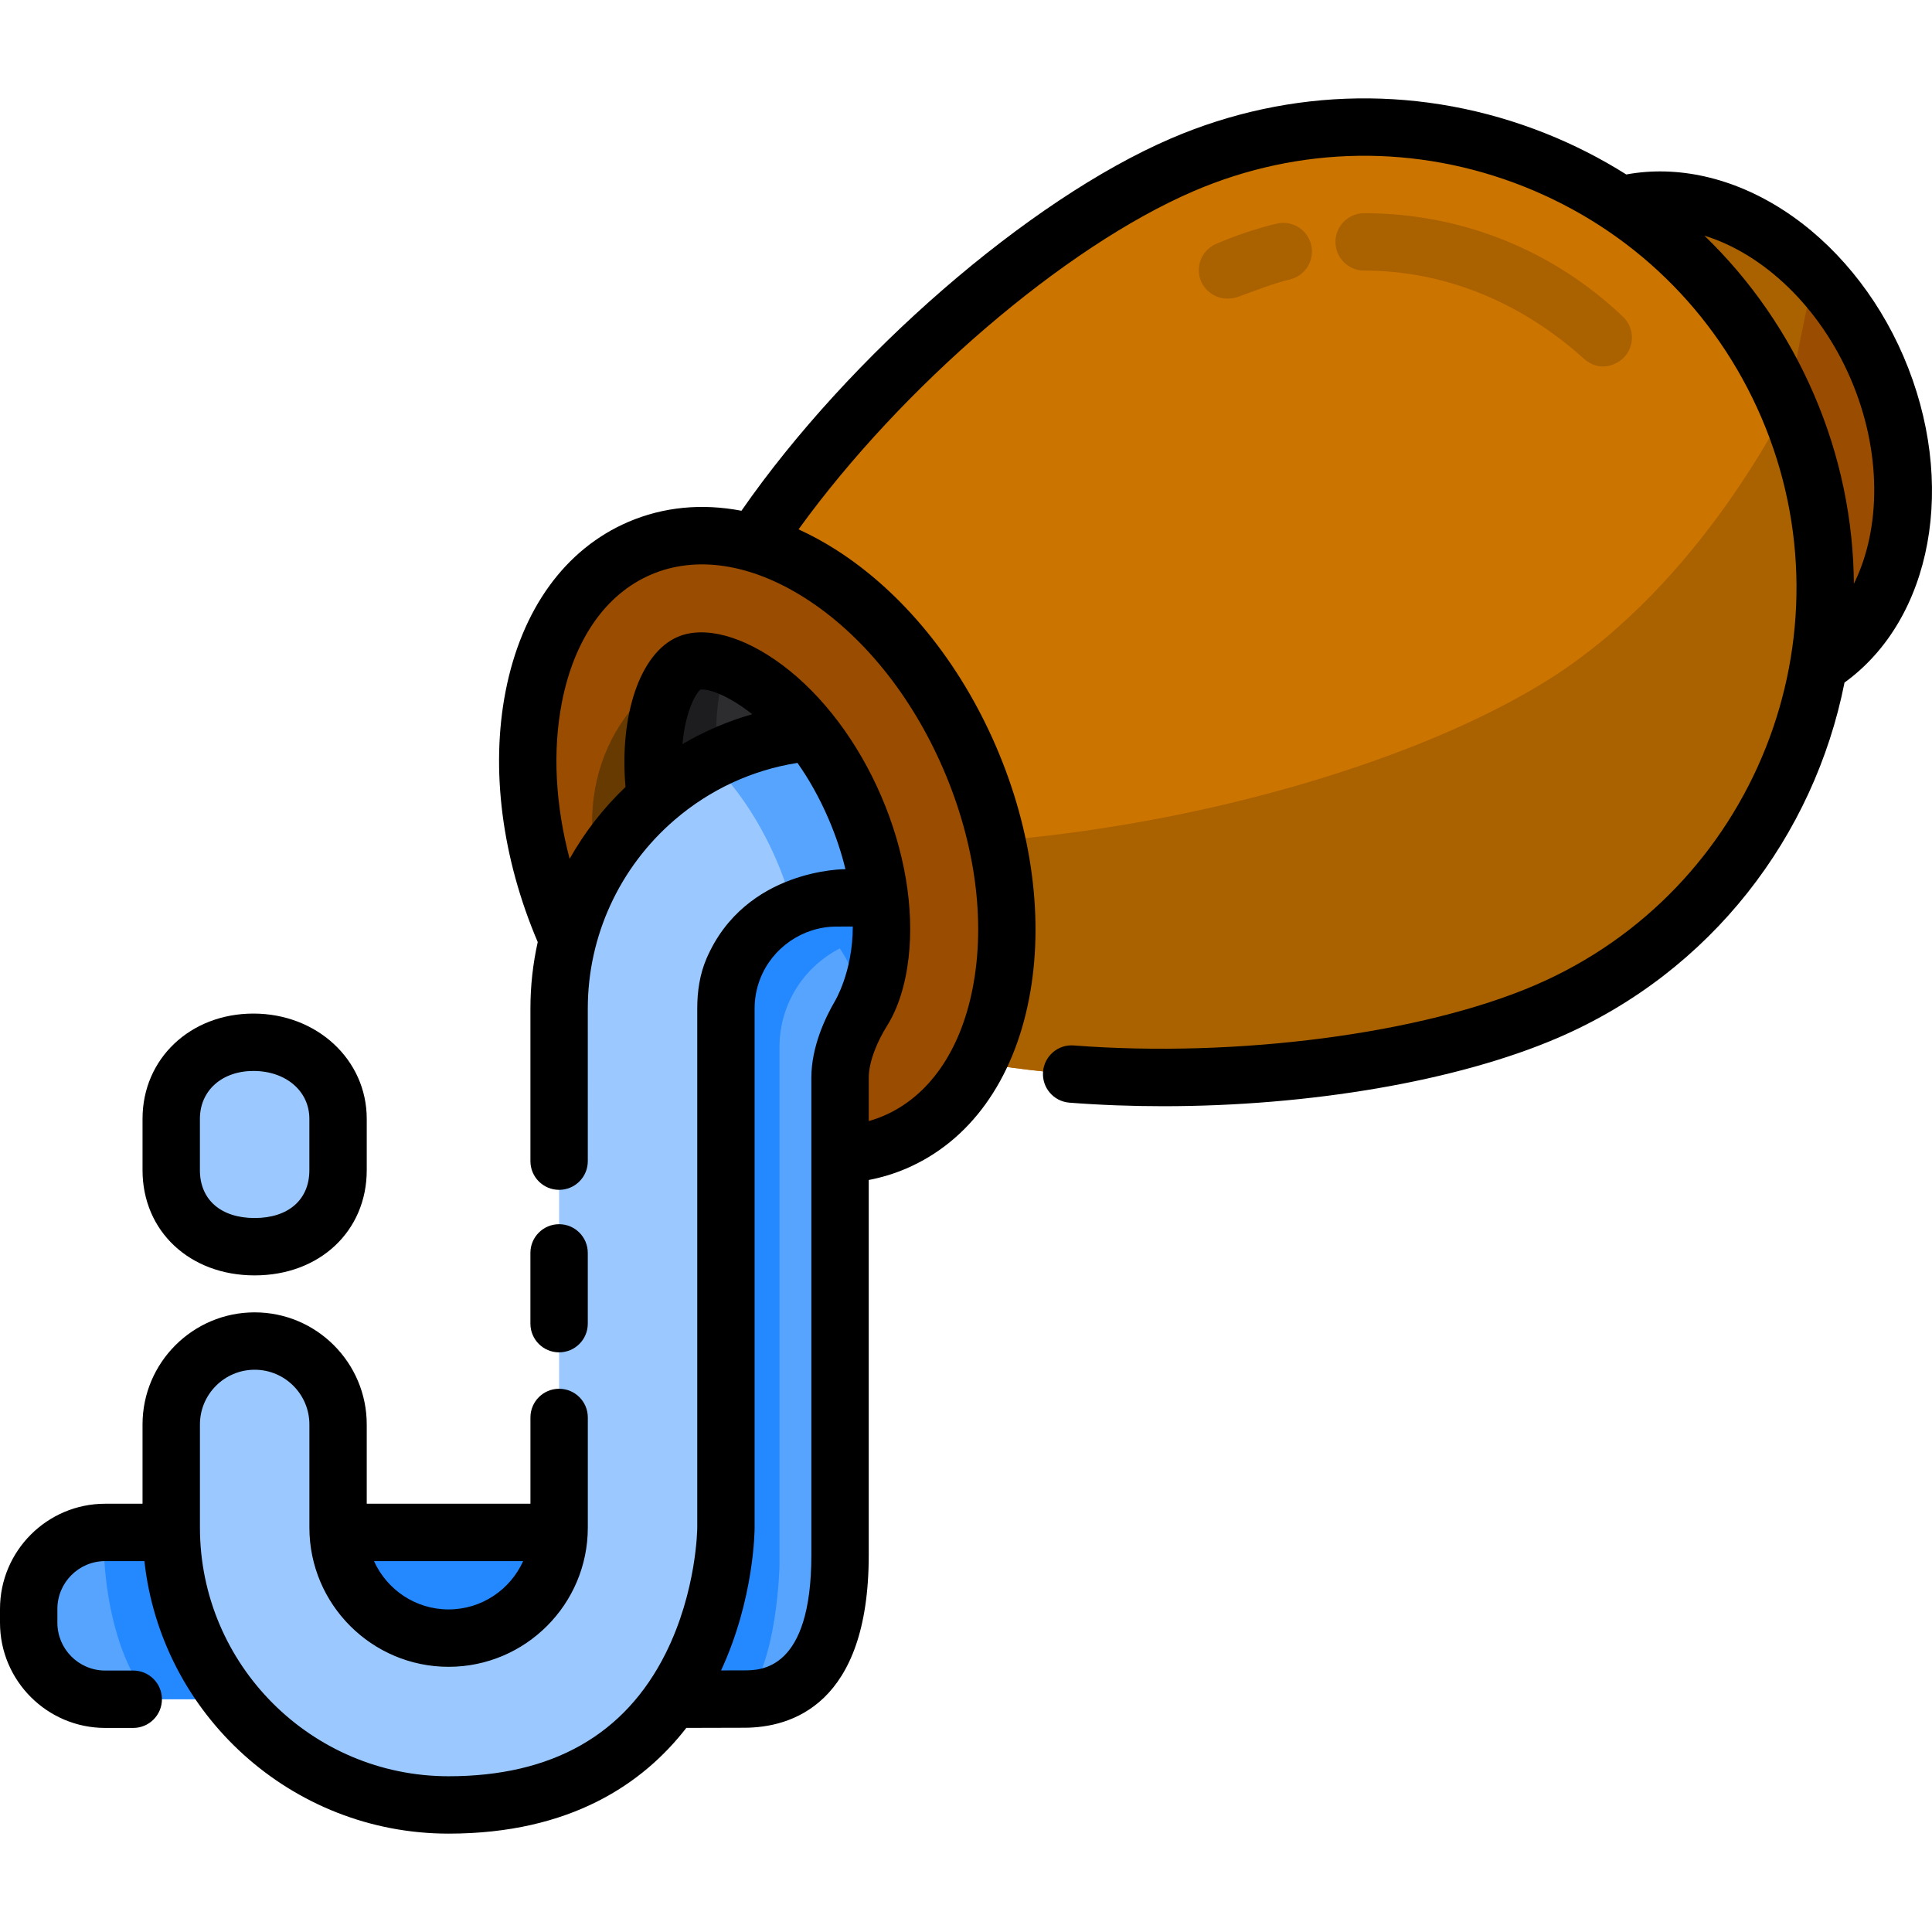<?xml version="1.0" encoding="iso-8859-1"?>
<!-- Generator: Adobe Illustrator 19.0.0, SVG Export Plug-In . SVG Version: 6.00 Build 0)  -->
<svg version="1.1" id="Layer_1" xmlns="http://www.w3.org/2000/svg" xmlns:xlink="http://www.w3.org/1999/xlink" x="0px" y="0px"
	 viewBox="0 0 512.001 512.001" style="enable-background:new 0 0 512.001 512.001;" xml:space="preserve">
<ellipse transform="matrix(-0.918 0.395 -0.395 -0.918 910.222 47.83)" style="fill:#AA6100;" cx="450.182" cy="117.713" rx="51.457" ry="66.869"/>
<path style="fill:#9A4C00;" d="M497.432,97.382c-4.151-9.642-9.792-18.024-16.334-24.833c-0.001,0.002-0.003,0.003-0.005,0.005
	c-7.189,26.463-13.122,76.653-20.728,109.875c5.555,0.004,11.038-1.04,16.245-3.281C502.713,167.911,512.035,131.303,497.432,97.382
	z"/>
<path style="fill:#CC7400;" d="M313.275,43.676c61.955-26.672,133.801,1.929,160.474,63.884s-1.929,133.801-63.884,160.474
	s-203.849,28.227-230.521-33.728S251.32,70.348,313.275,43.676z"/>
<g>
	<path style="fill:#AA6100;" d="M410.265,180.172c-53.02,33.239-163.391,56.003-235.144,36.926
		c0.517,5.991,1.874,11.757,4.221,17.207c26.672,61.955,168.566,60.401,230.521,33.728s90.556-98.519,63.884-160.474
		C473.482,106.94,451.551,154.288,410.265,180.172z"/>
	<path style="fill:#AA6100;" d="M318.317,74.616c-1.661-3.856,0.12-8.329,3.977-9.989c5.195-2.237,10.576-4.038,15.994-5.354
		c4.081-0.992,8.192,1.514,9.182,5.594c0.99,4.08-1.514,8.192-5.594,9.182c-4.59,1.115-9.05,2.912-13.57,4.544
		C323.383,80.37,319.556,77.493,318.317,74.616z"/>
	<path style="fill:#AA6100;" d="M419.628,94.961c-16.141-14.54-36.358-23.255-58.118-23.255c-4.199,0-7.603-3.404-7.603-7.603
		s3.404-7.603,7.603-7.603c25.688,0,50.055,9.752,68.615,27.459c3.038,2.898,3.151,7.712,0.252,10.75
		C428.884,96.274,424.25,99.124,419.628,94.961z"/>
</g>
<ellipse transform="matrix(-0.918 0.395 -0.395 -0.918 478.684 349.309)" style="fill:#9A4C00;" cx="203.346" cy="223.983" rx="58.431" ry="85.66"/>
<path style="fill:#663A00;" d="M224.098,272.197c-20.712,12.183-48.851,0.537-61.731-29.375
	c-12.879-29.912-1.673-55.898,20.21-67.068C193.884,169.981,235.039,265.761,224.098,272.197z"/>
<path style="fill:#2D2D30;" d="M226.552,213.981c12.879,29.913,5.731,54.692-2.453,58.215c-8.184,3.524-31.095-8.315-43.974-38.228
	s-5.731-54.692,2.453-58.215C190.762,172.23,213.674,184.067,226.552,213.981z"/>
<path style="fill:#1D1D1F;" d="M196.85,226.237c-8.99-20.881-8.216-39.25-4.149-49.643c-4.198-1.59-7.769-1.853-10.122-0.84
	c-8.184,3.524-15.332,28.302-2.453,58.215s35.79,41.751,43.974,38.228c2.471-1.064,4.844-4.076,6.602-8.572
	C220.295,259.683,206.026,247.553,196.85,226.237z"/>
<path style="fill:#57A4FF;" d="M215.782,426.363v3.662c0,11.151-9.124,20.275-20.275,20.275H27.878
	c-11.151,0-20.275-9.124-20.275-20.275v-3.662c0-11.151,9.124-20.275,20.275-20.275h167.63
	C206.659,406.088,215.782,415.212,215.782,426.363z"/>
<path style="fill:#2488FF;" d="M195.508,406.088H27.878c-0.937,0-0.911,29.597,11.911,44.211h155.718
	c11.151,0,20.275-9.124,20.275-20.275v-3.662C215.782,415.212,206.659,406.088,195.508,406.088z"/>
<path style="fill:#57A4FF;" d="M227.484,216.243c-16.63,5.879-30.522,17.579-39.233,32.644c-6.245,10.8-9.839,23.318-9.839,36.666
	l-0.372,164.745l19.172-0.051c24.594,0,25.411-28.386,25.411-38.153V285.554c0-8.498,5.638-17.158,6.006-17.743
	C234.129,259.074,236.739,239.347,227.484,216.243z"/>
<path style="fill:#9BC9FF;" d="M67.482,330.39c-14.007,0-22.106-9.124-22.106-20.275v-13.628c0-11.151,8.605-20.275,21.784-20.275
	s22.427,9.124,22.427,20.275v13.628C89.587,321.267,81.488,330.39,67.482,330.39z"/>
<g>
	<path style="fill:#2488FF;" d="M227.484,216.243c-6.227,2.202-12.072,5.22-17.403,8.925v15.171c0,0,15.54,6.167,18.548,27.471
		C234.129,259.074,236.739,239.346,227.484,216.243z"/>
	<path style="fill:#2488FF;" d="M188.252,248.888c-6.245,10.801-9.839,23.318-9.839,36.666L178.041,450.3l19.172-0.051
		c8.793-8.861,9.358-35.228,9.358-35.228V277.432c0-3.695,0.694-7.228,1.948-10.486c3.965-10.303,13.587-17.82,25.044-18.714
		c0.305-9.072-1.308-20.079-6.078-31.989C210.854,222.122,196.962,233.823,188.252,248.888z"/>
</g>
<path style="fill:#9BC9FF;" d="M226.552,213.981c-3.395-7.885-7.488-14.502-11.824-19.924c-15.574,1.466-29.74,7.815-40.968,17.492
	c-15.653,13.489-25.593,33.435-25.593,55.673V404.81c0,16.151-13.139,29.29-29.29,29.29s-29.29-13.139-29.29-29.29v-27.331
	c0-12.208-9.897-22.106-22.106-22.106s-22.106,9.897-22.106,22.106v27.331c0,40.528,32.972,73.501,73.501,73.501
	c73.501,0,73.501-73.501,73.501-73.501V267.22c0-3.695,0.694-7.228,1.948-10.486c4.227-10.985,14.886-18.804,27.342-18.804
	l11.446-0.042C232.255,230.582,230.216,222.49,226.552,213.981z"/>
<path style="fill:#57A4FF;" d="M233.114,237.889c-0.86-7.307-2.898-15.399-6.562-23.908c-3.395-7.885-7.488-14.502-11.824-19.924
	c-9.438,0.888-18.353,3.58-26.417,7.708c6.36,6.28,12.619,14.969,17.459,26.212c1.826,4.242,3.237,8.373,4.311,12.363
	c3.556-1.54,7.469-2.409,11.586-2.409L233.114,237.889z"/>
<path d="M148.167,358.387c4.199,0,7.603-3.404,7.603-7.603V332.03c0-4.199-3.404-7.603-7.603-7.603
	c-4.199,0-7.603,3.404-7.603,7.603v18.754C140.564,354.983,143.968,358.387,148.167,358.387z"/>
<path d="M504.415,94.376c-6.98-16.213-18.292-29.963-31.852-38.719c-13.338-8.612-28.029-11.914-41.582-9.421
	c-6.724-4.237-13.883-7.895-21.426-10.898c-32.197-12.818-67.456-12.329-99.286,1.374c-37.703,16.231-85.2,57.482-113.779,98.643
	c-10.466-2.005-20.685-1.044-30.029,2.978c-16.715,7.197-28.252,23.147-32.485,44.914c-4.001,20.572-0.968,44.136,8.527,66.41
	c-1.275,5.723-1.937,11.614-1.937,17.582v40.481c0,4.199,3.404,7.603,7.603,7.603s7.603-3.404,7.603-7.603V267.24
	c0-19.15,8.365-37.342,22.953-49.912c9.361-8.067,20.564-13.253,32.607-15.153c2.94,4.16,5.761,9.076,8.24,14.832
	c2.015,4.681,3.463,9.141,4.475,13.332c0,0-26.534-0.19-36.813,23.685c-1.794,4.167-2.455,8.681-2.455,13.217v137.589
	c0,0.166-0.096,16.772-8.385,33.35c-10.798,21.597-30.149,32.547-57.512,32.547c-36.336,0-65.897-29.562-65.897-65.897v-27.331
	c0-7.997,6.505-14.503,14.503-14.503s14.503,6.505,14.503,14.503v27.331c0,20.343,16.55,36.893,36.893,36.893
	s36.893-16.55,36.893-36.893v-29.188c0-4.199-3.404-7.603-7.603-7.603c-4.199,0-7.603,3.404-7.603,7.603v22.864H97.19v-21.008
	c0-16.382-13.327-29.709-29.709-29.709c-16.381,0-29.709,13.327-29.709,29.709v21.008h-9.895C12.505,398.505,0,411.01,0,426.382
	v3.662c0,15.372,12.505,27.878,27.878,27.878h7.434c4.199,0,7.603-3.404,7.603-7.603s-3.404-7.603-7.603-7.603h-7.434
	c-6.988,0-12.672-5.684-12.672-12.672v-3.662c0-6.988,5.684-12.672,12.672-12.672H38.27c4.439,40.556,38.889,72.222,80.607,72.222
	c32.382,0,51.627-13.334,63.009-28.021l15.326-0.041c12.33,0,33.014-5.945,33.014-45.756v-99.404
	c3.441-0.661,6.784-1.676,9.99-3.055c16.715-7.197,28.252-23.147,32.485-44.914c4.029-20.71,0.935-44.453-8.711-66.859
	c-9.646-22.406-24.768-40.971-42.579-52.279c-3.244-2.059-6.512-3.82-9.785-5.318c27.318-37.8,70.395-74.859,104.653-89.607
	c28.099-12.098,59.227-12.527,87.649-1.212c28.423,11.315,50.738,33.022,62.835,61.12c24.971,58.005-1.902,125.512-59.907,150.483
	c-29.96,12.898-79.097,19.322-122.274,15.989c-4.185-0.338-7.842,2.808-8.166,6.995c-0.323,4.187,2.808,7.842,6.995,8.166
	c8.186,0.633,16.516,0.94,24.869,0.94c38.711,0,77.84-6.608,104.588-18.123c40.743-17.541,67.919-53.609,75.949-94.148
	C512.073,164.071,518.895,128.012,504.415,94.376z M118.877,426.515c-8.791,0-16.362-5.267-19.763-12.805h39.527
	C135.239,421.248,127.668,426.515,118.877,426.515z M180.859,197.19c0.757-8.589,3.496-13.418,4.741-14.414
	c2.124-0.358,7.494,1.526,13.743,6.5C192.875,191.126,186.677,193.78,180.859,197.19z M215.02,285.573v126.542
	c0,30.55-13.404,30.55-17.829,30.55l-6.1,0.016c8.779-18.947,8.888-37.061,8.888-37.853V267.24c0-2.661,0.486-5.27,1.441-7.755
	c3.206-8.333,11.343-13.931,20.274-13.931l4.308-0.016c0,12.129-4.818,19.91-4.818,19.91
	C218.782,269.578,215.02,277.357,215.02,285.573z M250.025,203.896c8.448,19.625,11.202,40.203,7.751,57.942
	c-3.245,16.681-11.616,28.703-23.572,33.851c-1.293,0.557-2.622,1.023-3.977,1.409v-11.524c0-4.485,2.577-10.133,4.784-13.607
	l0.055-0.086l-0.007-0.005c2.87-4.553,4.879-10.735,5.719-17.997c1.533-13.249-1.039-28.478-7.241-42.884
	c-6.202-14.405-15.498-26.74-26.175-34.733c-10.322-7.727-20.711-10.52-27.789-7.472c-9.914,4.268-15.467,20.646-13.807,39.77
	c-5.91,5.631-10.885,12.054-14.81,19.032c-3.786-14.342-4.547-28.632-2.055-41.442c3.245-16.681,11.615-28.703,23.572-33.851
	c11.957-5.148,26.442-2.966,40.79,6.141C228.52,168.127,241.575,184.27,250.025,203.896z M451.684,62.452
	c15.611,4.82,30.527,18.802,38.764,37.937c8.272,19.214,8.092,39.696,0.85,54.323c-0.128-16.774-3.528-33.791-10.566-50.141
	C473.805,88.486,463.92,74.254,451.684,62.452z"/>
<path d="M67.482,337.993c17.214,0,29.709-11.724,29.709-27.878v-13.628c0-15.632-13.191-27.878-30.031-27.878
	c-16.753,0-29.386,11.984-29.386,27.878v13.628C37.773,326.269,50.267,337.993,67.482,337.993z M52.979,296.488
	c0-7.461,5.831-12.672,14.18-12.672c8.59,0,14.825,5.329,14.825,12.672v13.628c0,7.816-5.557,12.672-14.503,12.672
	s-14.503-4.856-14.503-12.672V296.488z"/>
<g>
</g>
<g>
</g>
<g>
</g>
<g>
</g>
<g>
</g>
<g>
</g>
<g>
</g>
<g>
</g>
<g>
</g>
<g>
</g>
<g>
</g>
<g>
</g>
<g>
</g>
<g>
</g>
<g>
</g>
</svg>
